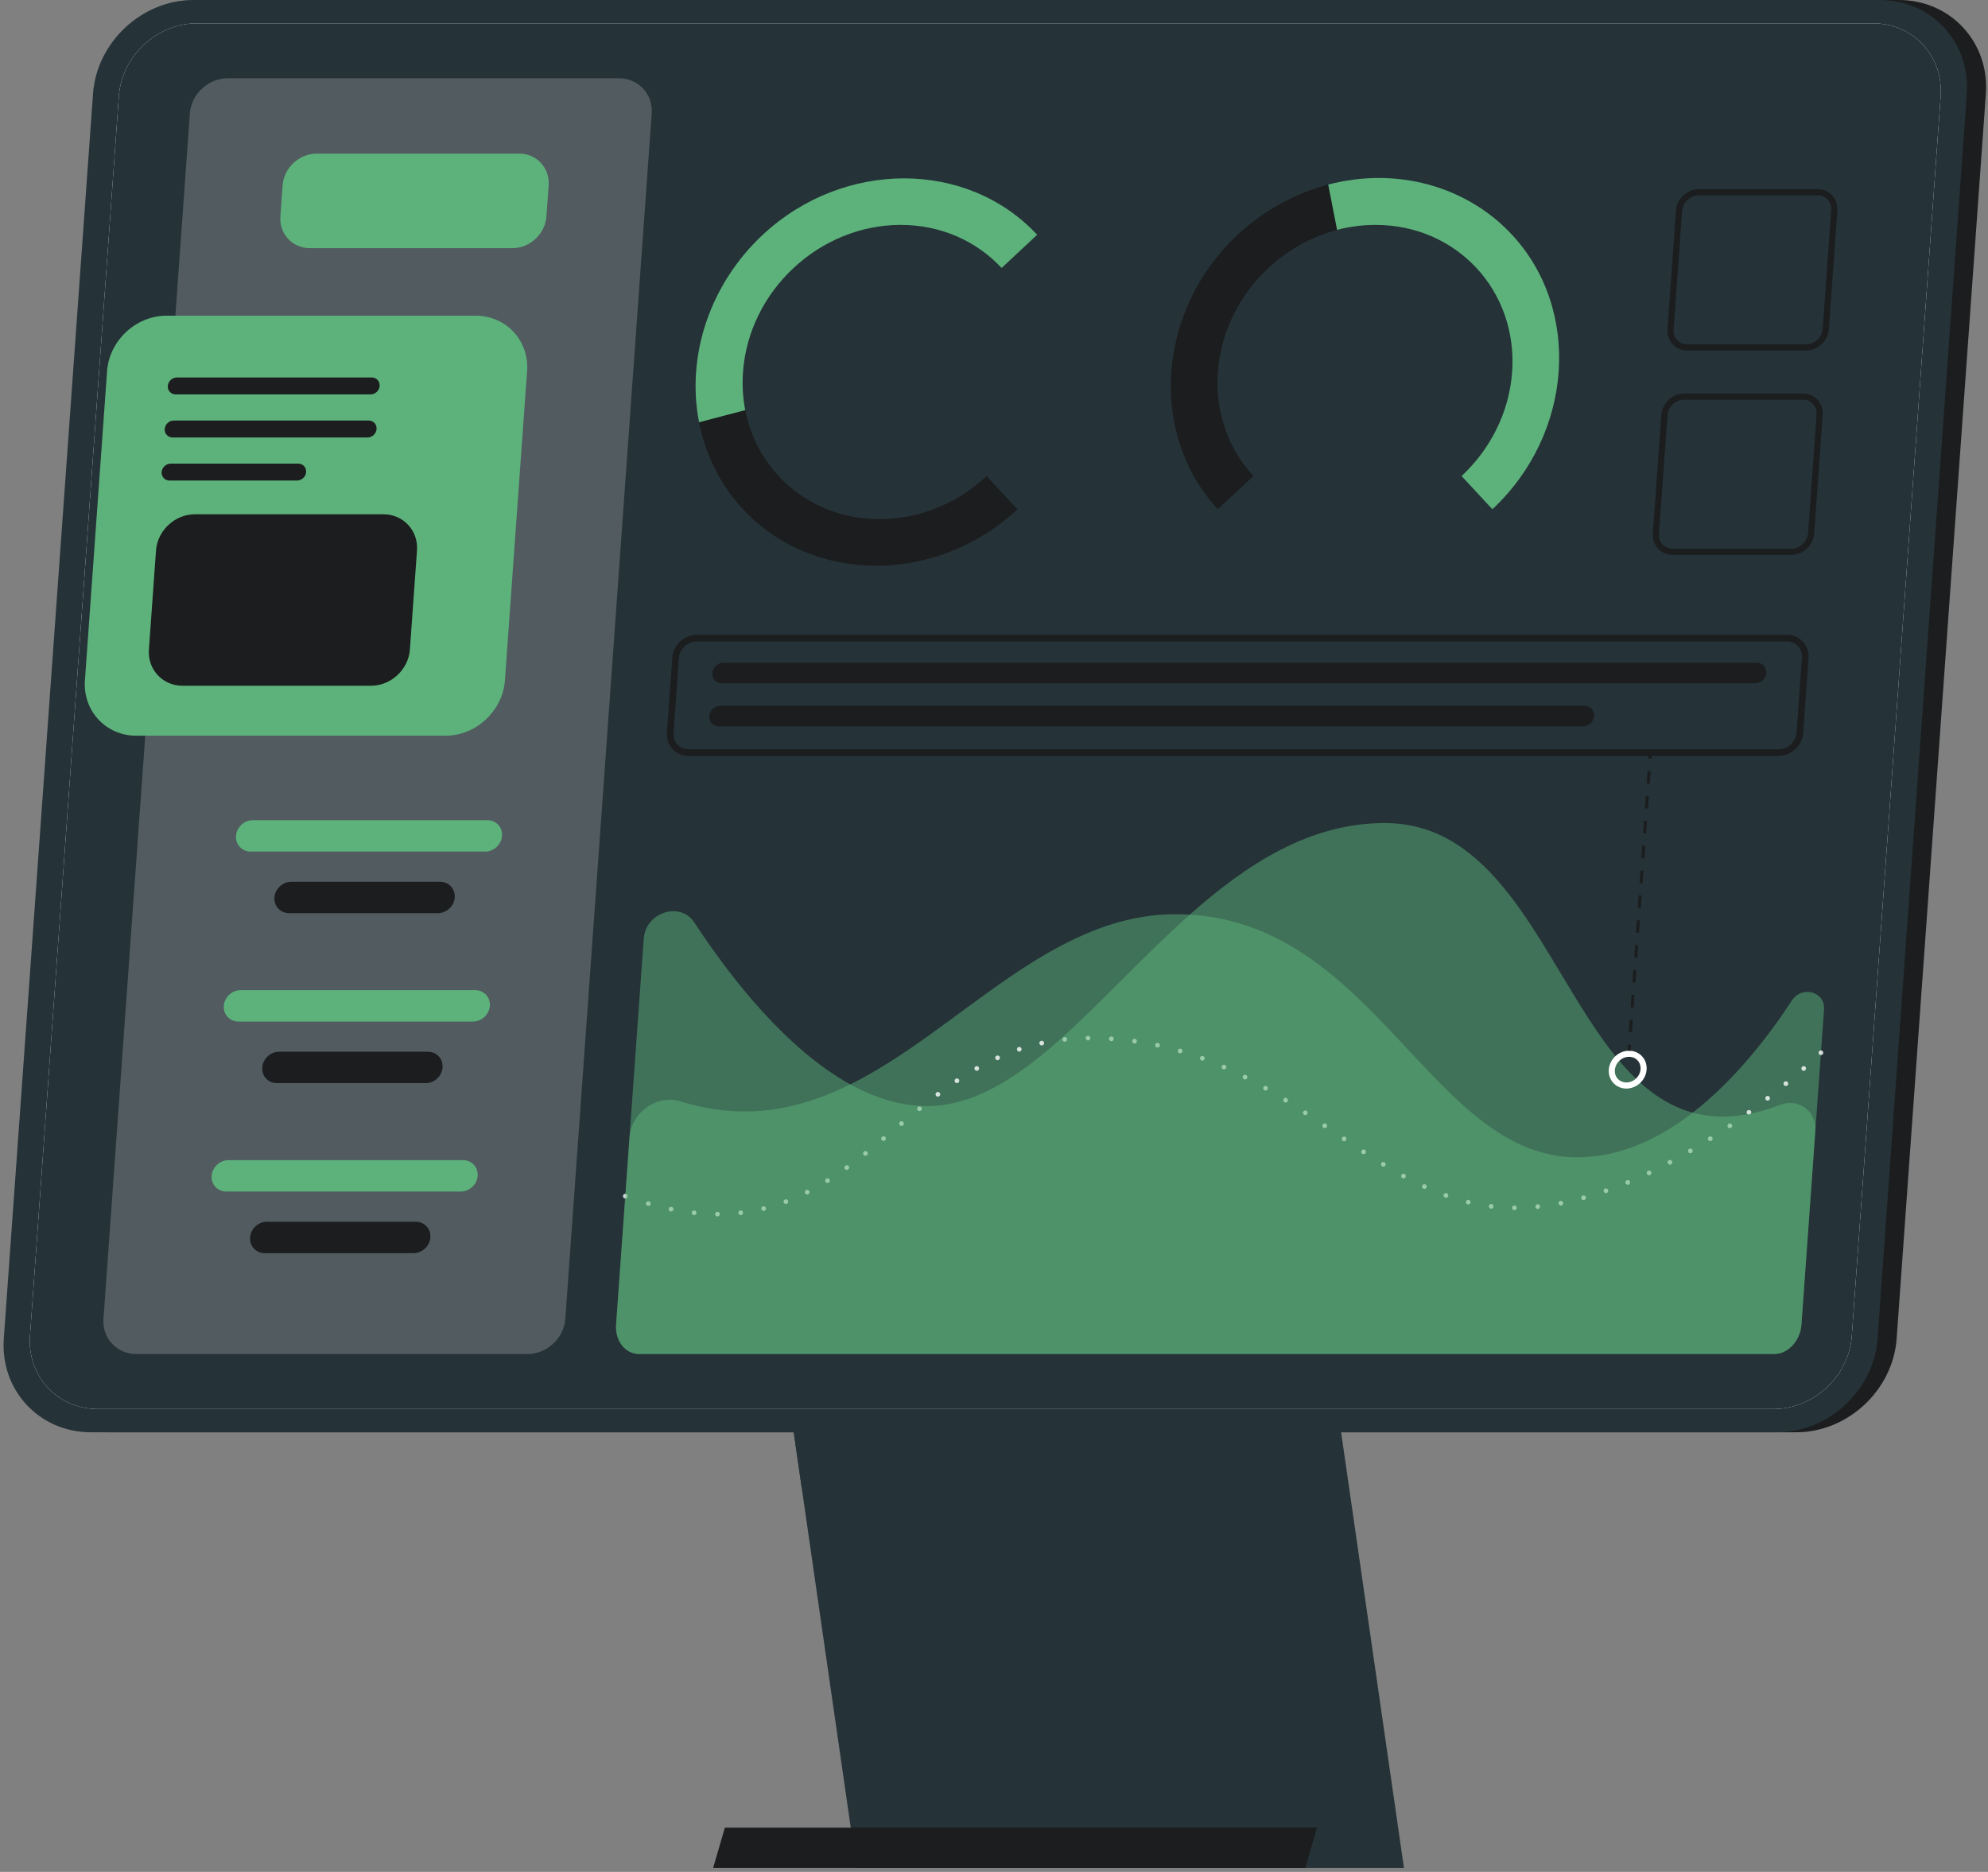 <svg width="308" height="290" viewBox="0 0 308 290" fill="none" xmlns="http://www.w3.org/2000/svg">
<rect x="0" y="0" width="308" height="290" fill="#808080" stroke="none"/>
<path d="M278.291 221.891H17.012C9.028 221.891 2.965 215.359 3.537 207.375L17.361 14.516C17.933 6.532 24.933 0 32.917 0H294.196C302.18 0 308.243 6.532 307.671 14.516L293.847 207.375C293.275 215.359 286.275 221.891 278.291 221.891Z" fill="#1B1D1E"/>
<path d="M217.515 289.391H132.707L117.59 184.594H202.398L217.515 289.391Z" fill="#253238"/>
<path d="M204.047 283.146H112.306L110.484 289.391H202.226L204.047 283.146Z" fill="#1B1D1E"/>
<path d="M206.875 235.043L124.215 230.527L117.59 184.594H199.598L206.875 235.043Z" fill="#253238"/>
<path d="M275.342 221.891H14.063C6.079 221.891 0.016 215.359 0.588 207.375L14.412 14.516C14.984 6.532 21.984 0 29.968 0H291.247C299.23 0 305.294 6.532 304.722 14.516L290.898 207.375C290.326 215.359 283.326 221.891 275.342 221.891Z" fill="#253238"/>
<path d="M274.789 218.282H15.132C8.918 218.282 4.198 213.198 4.644 206.984L18.411 14.908C18.857 8.694 24.305 3.61 30.52 3.61H290.176C296.391 3.61 301.111 8.694 300.665 14.908L286.897 206.984C286.452 213.198 281.003 218.282 274.789 218.282Z" fill="white"/>
<path d="M274.789 218.282H15.132C8.918 218.282 4.198 213.198 4.644 206.984L18.411 14.908C18.857 8.694 24.305 3.61 30.52 3.61H290.176C296.391 3.61 301.111 8.694 300.665 14.908L286.897 206.984C286.452 213.198 281.003 218.282 274.789 218.282Z" fill="#253238"/>
<g style="mix-blend-mode:overlay">
<path opacity="0.2" d="M81.737 209.769H21.097C18.094 209.769 15.814 207.312 16.029 204.31L29.414 17.582C29.629 14.58 32.262 12.123 35.264 12.123H95.904C98.906 12.123 101.187 14.58 100.971 17.582L87.587 204.31C87.372 207.312 84.739 209.769 81.737 209.769Z" fill="white"/>
</g>
<path d="M79.389 38.446H48.004C45.3 38.446 43.246 36.234 43.44 33.529L43.785 28.717C43.978 26.012 46.35 23.8 49.054 23.8H80.439C83.143 23.8 85.197 26.012 85.003 28.717L84.658 33.529C84.465 36.234 82.093 38.446 79.389 38.446Z" fill="#5DB27B"/>
<path d="M69.034 113.979H21.12C16.402 113.979 12.818 110.119 13.156 105.4L16.59 57.486C16.929 52.769 21.066 48.908 25.784 48.908H73.698C78.416 48.908 82 52.769 81.662 57.486L78.227 105.4C77.889 110.119 73.752 113.979 69.034 113.979Z" fill="#5DB27B"/>
<path d="M57.416 61.102H27.214C26.493 61.102 25.946 60.512 25.997 59.791C26.049 59.07 26.681 58.48 27.402 58.48H57.604C58.325 58.48 58.872 59.07 58.821 59.791C58.769 60.512 58.137 61.102 57.416 61.102Z" fill="#1B1D1E"/>
<path d="M56.938 67.774H26.736C26.015 67.774 25.468 67.184 25.519 66.463C25.571 65.742 26.203 65.152 26.924 65.152H57.126C57.847 65.152 58.394 65.742 58.343 66.463C58.291 67.184 57.659 67.774 56.938 67.774Z" fill="#1B1D1E"/>
<path d="M46.025 74.447H26.259C25.538 74.447 24.989 73.857 25.041 73.136C25.093 72.415 25.726 71.825 26.447 71.825H46.212C46.934 71.825 47.48 72.415 47.429 73.136C47.377 73.857 46.745 74.447 46.025 74.447Z" fill="#1B1D1E"/>
<path d="M57.495 106.238H28.276C25.192 106.238 22.849 103.715 23.07 100.631L24.171 85.279C24.392 82.195 27.096 79.672 30.18 79.672H59.399C62.483 79.672 64.826 82.195 64.605 85.279L63.504 100.631C63.283 103.715 60.579 106.238 57.495 106.238Z" fill="#1B1D1E"/>
<path d="M75.175 131.925H38.819C37.482 131.925 36.466 130.831 36.562 129.493C36.658 128.156 37.83 127.062 39.168 127.062H75.524C76.861 127.062 77.877 128.156 77.781 129.493C77.685 130.831 76.512 131.925 75.175 131.925Z" fill="#5DB27B"/>
<path d="M67.847 141.468H44.777C43.44 141.468 42.424 140.374 42.52 139.037C42.616 137.699 43.788 136.606 45.126 136.606H68.196C69.533 136.606 70.548 137.699 70.453 139.037C70.357 140.374 69.184 141.468 67.847 141.468Z" fill="#1B1D1E"/>
<path d="M73.287 158.259H36.931C35.594 158.259 34.578 157.165 34.674 155.828C34.77 154.49 35.942 153.396 37.28 153.396H73.636C74.973 153.396 75.989 154.49 75.893 155.828C75.797 157.165 74.624 158.259 73.287 158.259Z" fill="#5DB27B"/>
<path d="M65.96 167.802H42.89C41.553 167.802 40.537 166.708 40.633 165.371C40.729 164.033 41.902 162.939 43.239 162.939H66.309C67.646 162.939 68.662 164.033 68.566 165.371C68.47 166.708 67.297 167.802 65.96 167.802Z" fill="#1B1D1E"/>
<path d="M71.4 184.594H35.044C33.707 184.594 32.691 183.5 32.787 182.162C32.883 180.825 34.055 179.731 35.393 179.731H71.749C73.086 179.731 74.102 180.825 74.006 182.162C73.91 183.5 72.737 184.594 71.4 184.594Z" fill="#5DB27B"/>
<path d="M64.073 194.137H41.002C39.666 194.137 38.65 193.043 38.745 191.705C38.842 190.368 40.014 189.274 41.352 189.274H64.421C65.758 189.274 66.775 190.368 66.678 191.705C66.582 193.043 65.409 194.137 64.073 194.137Z" fill="#1B1D1E"/>
<path opacity="0.5" d="M277.607 155.014C279.184 152.61 282.796 153.626 282.596 156.41L279.098 205.213C278.918 207.727 277.02 209.77 274.864 209.77H99.03C96.874 209.77 95.269 207.727 95.45 205.213L97.528 176.217C97.808 172.306 101.787 169.491 105.447 170.631C115.357 173.72 123.849 171.906 131.74 167.993C148.62 159.614 162.742 141.63 182.148 141.63C182.892 141.63 183.624 141.649 184.337 141.696C213.202 143.438 221.997 179.292 244.358 179.292C250.968 179.292 257.001 176.439 262.254 172.372C268.688 167.395 273.943 160.602 277.607 155.014Z" fill="#5DB27B"/>
<g opacity="0.8">
<path d="M282.117 163.456C282.02 163.456 281.936 163.413 281.861 163.35C281.828 163.317 281.796 163.274 281.786 163.232C281.765 163.189 281.753 163.136 281.753 163.093C281.753 162.987 281.796 162.902 281.861 162.837C281.989 162.698 282.234 162.688 282.372 162.837C282.447 162.902 282.48 162.998 282.48 163.093C282.48 163.136 282.469 163.189 282.458 163.232C282.437 163.274 282.404 163.317 282.372 163.35C282.309 163.413 282.213 163.456 282.117 163.456Z" fill="white"/>
<path d="M211.053 178.752V178.742C210.882 178.635 210.839 178.411 210.946 178.24C211.063 178.07 211.287 178.027 211.458 178.133C211.618 178.24 211.672 178.475 211.564 178.635C211.49 178.752 211.373 178.805 211.255 178.805C211.181 178.805 211.117 178.784 211.053 178.752ZM168.203 160.821C168.192 160.618 168.362 160.459 168.566 160.459C168.757 160.447 168.928 160.618 168.928 160.821C168.928 161.023 168.768 161.183 168.566 161.183C168.362 161.183 168.203 161.023 168.203 160.821ZM172.149 161.29H172.161C171.957 161.279 171.798 161.108 171.819 160.906C171.829 160.703 172 160.554 172.203 160.565C172.405 160.575 172.555 160.756 172.544 160.96C172.533 161.151 172.374 161.301 172.181 161.301C172.171 161.301 172.161 161.29 172.149 161.29ZM164.598 161.055C164.576 160.853 164.725 160.682 164.917 160.661C165.12 160.628 165.301 160.778 165.323 160.981C165.344 161.183 165.195 161.354 164.991 161.386H164.96C164.779 161.386 164.619 161.247 164.598 161.055ZM175.723 161.664C175.532 161.631 175.381 161.45 175.414 161.247C175.435 161.045 175.627 160.906 175.819 160.938H175.829C176.022 160.96 176.161 161.151 176.139 161.354C176.108 161.525 175.958 161.664 175.776 161.664H175.723ZM161.034 161.674C160.991 161.471 161.119 161.279 161.322 161.236C161.514 161.194 161.707 161.322 161.749 161.514C161.791 161.717 161.675 161.908 161.471 161.951C161.451 161.951 161.418 161.961 161.397 161.961C161.227 161.961 161.077 161.845 161.034 161.674ZM179.254 162.282C179.062 162.24 178.934 162.047 178.976 161.856C179.019 161.653 179.211 161.525 179.414 161.578C179.606 161.61 179.734 161.802 179.691 162.004C179.659 162.175 179.499 162.293 179.329 162.293C179.308 162.293 179.286 162.293 179.254 162.282ZM157.567 162.666C157.504 162.474 157.61 162.271 157.803 162.208C157.994 162.144 158.197 162.25 158.261 162.442C158.324 162.634 158.218 162.836 158.027 162.901C157.994 162.912 157.952 162.922 157.909 162.922C157.76 162.922 157.621 162.826 157.567 162.666ZM182.732 163.168C182.539 163.103 182.433 162.912 182.486 162.709C182.539 162.517 182.753 162.411 182.944 162.463C183.137 162.517 183.243 162.72 183.19 162.922C183.137 163.071 182.999 163.178 182.838 163.178C182.806 163.178 182.775 163.178 182.732 163.168ZM154.218 164.031C154.143 163.85 154.218 163.626 154.399 163.551C154.58 163.466 154.804 163.541 154.89 163.732C154.965 163.914 154.89 164.127 154.698 164.212C154.655 164.234 154.602 164.245 154.548 164.245C154.41 164.245 154.282 164.17 154.218 164.031ZM186.145 164.288C185.953 164.223 185.857 164.011 185.932 163.818C185.996 163.637 186.209 163.541 186.401 163.605C186.582 163.679 186.678 163.882 186.614 164.074C186.561 164.223 186.423 164.309 186.273 164.309C186.23 164.309 186.187 164.309 186.145 164.288ZM189.473 165.642C189.292 165.557 189.206 165.344 189.292 165.162C189.367 164.981 189.59 164.895 189.772 164.981C189.953 165.056 190.038 165.269 189.953 165.46C189.9 165.589 189.761 165.674 189.623 165.674C189.569 165.674 189.526 165.664 189.473 165.642ZM151.018 165.707C150.912 165.536 150.975 165.312 151.156 165.204C151.327 165.108 151.551 165.173 151.647 165.344C151.743 165.525 151.69 165.738 151.508 165.845H151.519C151.455 165.877 151.391 165.888 151.338 165.888C151.209 165.888 151.081 165.823 151.018 165.707ZM279.173 165.77C279.046 165.621 279.056 165.387 279.205 165.258H279.216C279.366 165.13 279.59 165.141 279.728 165.29C279.856 165.44 279.834 165.674 279.686 165.802C279.621 165.866 279.537 165.898 279.451 165.898C279.344 165.898 279.248 165.856 279.173 165.77ZM192.716 167.189C192.545 167.104 192.471 166.879 192.567 166.698C192.652 166.517 192.876 166.453 193.057 166.538C193.228 166.635 193.302 166.858 193.217 167.04C193.153 167.157 193.015 167.231 192.887 167.231C192.833 167.231 192.769 167.221 192.716 167.189ZM147.956 167.637C147.84 167.466 147.881 167.242 148.052 167.126C148.223 167.018 148.447 167.061 148.565 167.231C148.671 167.392 148.628 167.627 148.457 167.733C148.394 167.775 148.33 167.797 148.255 167.797C148.137 167.797 148.021 167.733 147.956 167.637ZM276.4 168.106C276.272 167.957 276.294 167.722 276.453 167.594C276.614 167.466 276.838 167.488 276.966 167.648C277.094 167.797 277.072 168.032 276.923 168.16C276.848 168.213 276.762 168.245 276.687 168.245C276.581 168.245 276.475 168.203 276.4 168.106ZM195.884 168.907C195.714 168.811 195.649 168.587 195.756 168.404C195.852 168.235 196.076 168.17 196.247 168.277C196.428 168.373 196.492 168.597 196.386 168.768C196.321 168.885 196.193 168.96 196.066 168.96C196.012 168.96 195.948 168.938 195.884 168.907ZM145.012 169.75C144.895 169.589 144.927 169.355 145.087 169.237C145.247 169.12 145.471 169.151 145.599 169.312C145.716 169.471 145.684 169.695 145.524 169.823C145.46 169.866 145.385 169.898 145.311 169.898C145.194 169.898 145.087 169.845 145.012 169.75ZM273.573 170.368C273.446 170.208 273.477 169.973 273.637 169.856C273.797 169.728 274.021 169.76 274.149 169.92C274.267 170.08 274.234 170.304 274.085 170.432H274.075C274.01 170.485 273.936 170.507 273.861 170.507C273.744 170.507 273.637 170.454 273.573 170.368ZM198.988 170.752C198.817 170.645 198.764 170.421 198.871 170.251C198.977 170.08 199.201 170.026 199.372 170.133C199.543 170.24 199.596 170.464 199.49 170.635C199.415 170.752 199.297 170.816 199.181 170.816C199.116 170.816 199.042 170.794 198.988 170.752ZM142.175 171.989C142.047 171.84 142.068 171.605 142.228 171.478C142.388 171.35 142.612 171.381 142.74 171.531C142.868 171.69 142.847 171.925 142.687 172.042C142.623 172.107 142.537 172.127 142.452 172.127C142.356 172.127 142.25 172.085 142.175 171.989ZM270.672 172.533C270.543 172.374 270.586 172.149 270.747 172.032C270.906 171.914 271.141 171.946 271.258 172.107C271.376 172.266 271.333 172.502 271.173 172.618C271.109 172.661 271.034 172.683 270.96 172.683C270.853 172.683 270.736 172.64 270.672 172.533ZM202.029 172.704C201.858 172.587 201.805 172.362 201.921 172.203C202.029 172.032 202.263 171.979 202.423 172.095C202.593 172.203 202.636 172.427 202.53 172.598C202.466 172.704 202.348 172.757 202.231 172.757C202.157 172.757 202.092 172.747 202.029 172.704ZM139.39 174.304C139.252 174.155 139.273 173.92 139.433 173.793C139.583 173.664 139.817 173.685 139.945 173.835C140.074 173.995 140.052 174.218 139.903 174.346C139.828 174.411 139.754 174.432 139.668 174.432C139.561 174.432 139.455 174.389 139.39 174.304ZM205.036 174.709C204.866 174.592 204.824 174.369 204.94 174.208C205.048 174.037 205.272 173.995 205.442 174.102C205.612 174.218 205.655 174.442 205.538 174.613C205.474 174.72 205.357 174.773 205.239 174.773C205.176 174.773 205.101 174.752 205.036 174.709ZM267.706 174.624C267.589 174.454 267.632 174.229 267.791 174.112C267.962 173.995 268.186 174.037 268.304 174.208C268.41 174.369 268.379 174.603 268.208 174.709C268.143 174.752 268.069 174.773 268.005 174.773C267.887 174.773 267.77 174.72 267.706 174.624ZM136.607 176.629C136.479 176.48 136.499 176.246 136.649 176.117C136.809 175.989 137.044 176.011 137.172 176.16C137.299 176.32 137.279 176.544 137.118 176.671C137.055 176.736 136.969 176.757 136.884 176.757C136.788 176.757 136.681 176.714 136.607 176.629ZM264.666 176.608C264.56 176.437 264.613 176.213 264.784 176.096C264.954 175.989 265.179 176.043 265.285 176.213C265.391 176.384 265.338 176.608 265.167 176.714C265.114 176.757 265.05 176.779 264.975 176.779C264.858 176.779 264.741 176.714 264.666 176.608ZM208.034 176.736C207.874 176.619 207.821 176.395 207.938 176.224C208.055 176.064 208.279 176.022 208.45 176.128C208.61 176.246 208.653 176.47 208.546 176.64C208.472 176.747 208.354 176.8 208.236 176.8C208.173 176.8 208.098 176.779 208.034 176.736ZM261.572 178.485C261.466 178.304 261.529 178.09 261.7 177.984C261.871 177.888 262.095 177.941 262.202 178.112C262.298 178.283 262.245 178.507 262.074 178.613C262.01 178.646 261.946 178.667 261.882 178.667C261.765 178.667 261.637 178.603 261.572 178.485ZM133.801 178.912C133.673 178.752 133.694 178.528 133.855 178.4C134.014 178.272 134.239 178.304 134.366 178.454C134.494 178.613 134.463 178.848 134.313 178.976C134.239 179.029 134.164 179.051 134.079 179.051C133.972 179.051 133.865 179.008 133.801 178.912ZM258.404 180.235C258.308 180.064 258.372 179.84 258.553 179.745C258.724 179.648 258.948 179.723 259.045 179.894C259.141 180.075 259.076 180.289 258.895 180.395C258.842 180.417 258.778 180.438 258.724 180.438C258.596 180.438 258.469 180.362 258.404 180.235ZM214.125 180.694V180.683C213.954 180.587 213.901 180.362 214.007 180.192C214.103 180.011 214.327 179.957 214.498 180.064C214.679 180.171 214.733 180.395 214.626 180.565C214.551 180.683 214.434 180.747 214.317 180.747C214.253 180.747 214.178 180.726 214.125 180.694ZM130.899 181.099C130.782 180.928 130.825 180.704 130.985 180.587C131.145 180.47 131.379 180.502 131.497 180.662C131.614 180.822 131.572 181.056 131.412 181.174C131.347 181.217 131.273 181.248 131.198 181.248C131.08 181.248 130.974 181.195 130.899 181.099ZM255.161 181.856C255.076 181.675 255.151 181.461 255.332 181.376C255.513 181.291 255.737 181.366 255.823 181.547C255.908 181.728 255.823 181.942 255.642 182.027L255.652 182.038C255.599 182.06 255.546 182.07 255.493 182.07C255.353 182.07 255.226 181.995 255.161 181.856ZM217.272 182.518C217.091 182.422 217.026 182.198 217.122 182.017C217.218 181.846 217.443 181.781 217.624 181.878C217.794 181.974 217.859 182.188 217.763 182.369C217.698 182.485 217.57 182.561 217.443 182.561C217.389 182.561 217.325 182.539 217.272 182.518ZM127.892 183.104C127.784 182.934 127.839 182.699 128.008 182.593C128.179 182.485 128.403 182.539 128.511 182.71C128.617 182.88 128.564 183.104 128.393 183.211C128.34 183.254 128.265 183.275 128.201 183.275C128.083 183.275 127.966 183.211 127.892 183.104ZM251.845 183.318C251.77 183.137 251.855 182.923 252.047 182.848C252.228 182.763 252.441 182.848 252.517 183.041C252.602 183.222 252.517 183.436 252.324 183.521C252.281 183.542 252.228 183.542 252.185 183.542C252.036 183.542 251.908 183.457 251.845 183.318ZM220.525 184.15C220.344 184.075 220.259 183.851 220.344 183.67C220.43 183.489 220.643 183.414 220.824 183.489C221.016 183.574 221.091 183.788 221.006 183.979C220.941 184.107 220.813 184.193 220.674 184.193C220.621 184.193 220.568 184.181 220.525 184.15ZM248.462 184.598C248.388 184.405 248.494 184.203 248.676 184.139L248.686 184.128C248.868 184.064 249.081 184.171 249.146 184.352C249.209 184.545 249.113 184.757 248.922 184.822C248.879 184.833 248.846 184.843 248.804 184.843C248.655 184.843 248.516 184.747 248.462 184.598ZM124.734 184.855C124.638 184.684 124.712 184.46 124.894 184.363C125.075 184.278 125.288 184.352 125.384 184.534C125.47 184.704 125.406 184.928 125.225 185.014C125.172 185.046 125.118 185.056 125.054 185.056C124.926 185.056 124.798 184.981 124.734 184.855ZM223.896 185.537C223.704 185.472 223.608 185.259 223.672 185.078C223.746 184.886 223.949 184.79 224.141 184.855C224.334 184.928 224.43 185.131 224.365 185.323C224.312 185.472 224.163 185.558 224.013 185.558C223.97 185.558 223.928 185.558 223.896 185.537ZM244.995 185.665C244.942 185.461 245.05 185.259 245.252 185.205C245.444 185.152 245.646 185.27 245.699 185.461C245.753 185.654 245.636 185.856 245.444 185.91C245.412 185.921 245.38 185.932 245.347 185.932C245.188 185.932 245.038 185.824 244.995 185.665ZM121.416 186.294C121.341 186.103 121.438 185.889 121.63 185.824C121.811 185.75 122.025 185.846 122.099 186.027C122.163 186.219 122.078 186.433 121.886 186.496C121.844 186.518 121.801 186.528 121.758 186.528C121.608 186.528 121.47 186.433 121.416 186.294ZM227.394 186.593C227.192 186.55 227.075 186.357 227.128 186.155C227.17 185.963 227.363 185.846 227.565 185.889C227.758 185.932 227.875 186.134 227.832 186.326C227.789 186.496 227.64 186.604 227.48 186.604C227.449 186.604 227.416 186.604 227.394 186.593ZM241.465 186.465C241.422 186.262 241.55 186.07 241.752 186.038C241.945 185.995 242.137 186.123 242.179 186.326C242.222 186.518 242.094 186.71 241.892 186.752C241.87 186.752 241.849 186.763 241.827 186.763C241.657 186.763 241.497 186.636 241.465 186.465ZM100.349 186.817C100.157 186.763 100.039 186.561 100.092 186.369C100.157 186.176 100.349 186.06 100.552 186.113C100.744 186.176 100.85 186.369 100.797 186.571C100.754 186.731 100.605 186.827 100.444 186.827C100.412 186.827 100.381 186.827 100.349 186.817ZM230.979 187.254C230.787 187.232 230.637 187.051 230.67 186.848C230.692 186.646 230.873 186.507 231.075 186.528C231.278 186.561 231.417 186.742 231.395 186.934C231.363 187.127 231.213 187.265 231.032 187.265C231.011 187.265 231.001 187.265 230.979 187.254ZM237.88 186.966C237.86 186.763 238.009 186.582 238.201 186.571C238.403 186.539 238.585 186.689 238.606 186.891C238.627 187.094 238.478 187.275 238.275 187.296H238.244C238.062 187.296 237.902 187.158 237.88 186.966ZM234.627 187.479C234.425 187.479 234.265 187.318 234.265 187.115C234.265 186.913 234.435 186.752 234.627 186.752C234.83 186.752 234.99 186.913 234.99 187.115C234.99 187.318 234.83 187.479 234.627 187.479ZM117.96 187.329C117.907 187.127 118.025 186.934 118.227 186.88C118.419 186.838 118.611 186.956 118.664 187.147C118.717 187.339 118.589 187.542 118.397 187.595V187.585C118.365 187.595 118.334 187.595 118.312 187.595C118.141 187.595 117.992 187.489 117.96 187.329ZM103.891 187.691C103.698 187.648 103.571 187.457 103.602 187.254C103.645 187.062 103.837 186.934 104.039 186.966C104.231 187.009 104.359 187.2 104.328 187.403C104.285 187.574 104.135 187.691 103.964 187.691H103.891ZM114.397 187.926C114.376 187.723 114.515 187.542 114.717 187.521C114.92 187.499 115.101 187.638 115.122 187.841C115.144 188.043 115.006 188.224 114.803 188.246H114.76C114.579 188.246 114.419 188.107 114.397 187.926ZM107.496 188.246H107.506C107.304 188.236 107.154 188.054 107.176 187.851C107.197 187.648 107.378 187.51 107.581 187.532C107.783 187.552 107.922 187.734 107.901 187.926C107.879 188.118 107.72 188.256 107.539 188.256C107.528 188.256 107.517 188.256 107.496 188.246ZM111.154 188.448C110.952 188.448 110.792 188.289 110.792 188.085C110.792 187.894 110.952 187.734 111.154 187.734V187.723C111.358 187.723 111.517 187.894 111.517 188.085C111.517 188.289 111.358 188.46 111.154 188.46V188.448Z" fill="white"/>
<path d="M96.871 185.676C96.828 185.676 96.775 185.665 96.732 185.644C96.69 185.623 96.647 185.601 96.615 185.558C96.582 185.527 96.551 185.494 96.54 185.442C96.519 185.399 96.508 185.356 96.508 185.303C96.508 185.206 96.551 185.122 96.615 185.047C96.647 185.014 96.69 184.982 96.732 184.972C96.818 184.929 96.924 184.929 97.01 184.972C97.063 184.982 97.095 185.014 97.127 185.047C97.201 185.122 97.233 185.206 97.233 185.303C97.233 185.356 97.233 185.399 97.212 185.442C97.191 185.494 97.17 185.527 97.127 185.558C97.095 185.601 97.052 185.623 97.01 185.644C96.967 185.665 96.924 185.676 96.871 185.676Z" fill="white"/>
</g>
<path opacity="0.5" d="M281.255 175.121L279.098 205.213C278.918 207.727 277.02 209.77 274.864 209.77H99.03C96.874 209.77 95.269 207.727 95.449 205.213L99.736 145.415C100.029 141.32 105.397 139.597 107.57 142.911C113.18 151.47 121.813 162.523 131.74 167.994C135.545 170.084 139.53 171.355 143.617 171.355C157.825 171.355 169.908 154.501 184.337 141.696C193.185 133.844 202.914 127.507 214.551 127.507C238.843 127.507 242.426 166.977 262.254 172.372C266.077 173.417 270.5 173.191 275.795 171.166C278.631 170.084 281.468 172.155 281.255 175.121Z" fill="#5DB27B"/>
<path d="M155.364 76.441L152.873 73.757C148.451 77.883 142.567 80.433 136.27 80.433C125.722 80.433 117.36 73.267 115.455 63.536L111.72 64.517L108.307 65.414C109.311 70.515 111.658 75.161 115.122 78.892C125.949 90.555 145.14 90.555 157.639 78.892L155.364 76.441Z" fill="#1B1D1E"/>
<path d="M160.687 36.375L157.427 39.417L155.176 41.518C159.007 45.636 161.155 51.337 160.704 57.634C160.253 63.93 157.294 69.632 152.873 73.758L154.823 75.859L157.639 78.893C163.682 73.254 167.398 65.608 167.969 57.634C168.54 49.668 165.921 42.013 160.687 36.375Z" fill="#253238"/>
<path d="M160.687 36.374C149.859 24.72 130.668 24.72 118.169 36.374C110.046 43.962 106.277 55.054 108.307 65.415L112.529 64.305L115.455 63.535C115.092 61.656 114.967 59.671 115.113 57.634C116.015 45.048 126.953 34.842 139.538 34.842C145.835 34.842 151.346 37.392 155.176 41.517L158.06 38.827L160.687 36.374Z" fill="#5DB27B"/>
<path d="M191.324 76.442L194.2 73.758C190.37 69.633 188.229 63.931 188.68 57.634C189.436 47.086 197.239 38.21 207.156 35.609L206.438 31.943H206.437L205.781 28.595C200.582 29.964 195.743 32.645 191.745 36.376C179.246 48.039 177.871 67.23 188.698 78.893L191.324 76.442Z" fill="#1B1D1E"/>
<path d="M231.215 78.893L228.391 75.851L226.441 73.751C222.027 77.876 216.142 80.434 209.845 80.434C203.549 80.434 198.03 77.884 194.2 73.758L191.948 75.859L188.697 78.893C193.931 84.531 201.351 87.699 209.325 87.699C217.291 87.699 225.173 84.531 231.215 78.893Z" fill="#253238"/>
<path d="M231.215 78.893C243.705 67.23 245.081 48.039 234.263 36.375C227.218 28.796 216.34 25.822 205.781 28.595L206.593 32.737L207.156 35.608C209.073 35.11 211.077 34.843 213.113 34.843C225.699 34.843 235.174 45.049 234.272 57.634C233.82 63.931 230.862 69.625 226.441 73.751L228.939 76.442L231.215 78.893Z" fill="#5DB27B"/>
<path d="M281.597 29.308H263.197C261.385 29.308 259.797 30.79 259.667 32.602L258.348 51.002C258.218 52.814 259.594 54.296 261.406 54.296H279.806C281.618 54.296 283.206 52.814 283.336 51.002L284.655 32.602C284.785 30.79 283.409 29.308 281.597 29.308ZM281.597 30.249C282.207 30.249 282.763 30.486 283.162 30.914C283.563 31.345 283.76 31.921 283.716 32.535L282.397 50.934C282.303 52.246 281.116 53.355 279.806 53.355H261.406C260.796 53.355 260.24 53.119 259.841 52.69C259.44 52.259 259.243 51.683 259.287 51.069L260.606 32.67C260.7 31.358 261.887 30.249 263.197 30.249H281.597Z" fill="#1B1D1E"/>
<path d="M279.328 60.969H260.928C259.116 60.969 257.528 62.451 257.398 64.263L256.079 82.663C255.949 84.475 257.325 85.957 259.137 85.957H277.537C279.349 85.957 280.937 84.475 281.067 82.663L282.386 64.263C282.516 62.451 281.14 60.969 279.328 60.969ZM279.328 61.91C279.939 61.91 280.494 62.147 280.893 62.575C281.294 63.006 281.491 63.582 281.447 64.196L280.128 82.595C280.034 83.907 278.848 85.016 277.537 85.016H259.137C258.527 85.016 257.971 84.78 257.572 84.351C257.171 83.92 256.974 83.344 257.018 82.73L258.337 64.331C258.431 63.019 259.618 61.91 260.928 61.91H279.328Z" fill="#1B1D1E"/>
<path d="M252.39 162.78C250.772 162.78 249.367 164.092 249.251 165.71C249.135 167.327 250.352 168.639 251.97 168.639C253.588 168.639 254.994 167.327 255.109 165.71C255.225 164.092 254.008 162.78 252.39 162.78ZM252.39 163.722C252.907 163.722 253.375 163.919 253.708 164.277C254.043 164.637 254.208 165.122 254.17 165.642C254.089 166.776 253.102 167.697 251.97 167.697C251.453 167.697 250.985 167.5 250.652 167.142C250.317 166.782 250.153 166.297 250.19 165.777C250.271 164.644 251.258 163.722 252.39 163.722Z" fill="white"/>
<path d="M252.624 162.796L252.155 162.763L252.223 161.824L252.692 161.858L252.624 162.796Z" fill="#1B1D1E"/>
<path d="M255.591 121.403L255.122 121.37L255.261 119.444L255.73 119.477L255.591 121.403ZM255.315 125.256L254.846 125.223L254.985 123.296L255.454 123.329L255.315 125.256ZM255.039 129.109L254.57 129.075L254.709 127.149L255.177 127.182L255.039 129.109ZM254.763 132.962L254.294 132.928L254.432 131.001L254.9 131.034L254.763 132.962ZM254.487 136.814L254.018 136.781L254.155 134.855L254.624 134.888L254.487 136.814ZM254.211 140.667L253.742 140.634L253.879 138.707L254.348 138.74L254.211 140.667ZM253.934 144.52L253.465 144.486L253.603 142.56L254.072 142.593L253.934 144.52ZM253.658 148.373L253.189 148.34L253.327 146.412L253.796 146.446L253.658 148.373ZM253.382 152.225L252.913 152.192L253.051 150.266L253.52 150.299L253.382 152.225ZM253.105 156.079L252.637 156.045L252.775 154.118L253.244 154.152L253.105 156.079ZM252.829 159.931L252.361 159.898L252.499 157.971L252.968 158.005L252.829 159.931Z" fill="#1B1D1E"/>
<path d="M255.867 117.55L255.398 117.517L255.465 116.578L255.934 116.612L255.867 117.55Z" fill="#1B1D1E"/>
<path d="M107.941 99.373C106.52 99.373 105.281 100.528 105.179 101.95L104.346 113.579C104.298 114.25 104.515 114.88 104.955 115.353C105.394 115.825 106.003 116.084 106.67 116.084H275.582C277.003 116.084 278.242 114.928 278.345 113.506L279.179 101.877C279.226 101.206 279.01 100.575 278.568 100.102C278.129 99.632 277.521 99.373 276.854 99.373H107.941ZM275.582 117.105H106.67C105.717 117.105 104.843 116.729 104.208 116.048C103.572 115.364 103.26 114.462 103.329 113.506L104.163 101.877C104.301 99.934 105.996 98.352 107.941 98.352H276.854C277.808 98.352 278.682 98.727 279.315 99.406C279.951 100.09 280.264 100.993 280.195 101.95L279.362 113.579C279.222 115.523 277.526 117.105 275.582 117.105Z" fill="#1B1D1E"/>
<path fill-rule="evenodd" clip-rule="evenodd" d="M271.956 105.849H111.838C110.967 105.849 110.306 105.137 110.369 104.266C110.431 103.396 111.194 102.684 112.064 102.684H272.183C273.053 102.684 273.714 103.396 273.652 104.266C273.589 105.137 272.826 105.849 271.956 105.849Z" fill="#1B1D1E"/>
<path fill-rule="evenodd" clip-rule="evenodd" d="M245.272 112.521H111.36C110.49 112.521 109.829 111.809 109.891 110.938C109.953 110.068 110.716 109.356 111.587 109.356H245.499C246.369 109.356 247.03 110.068 246.968 110.938C246.905 111.809 246.142 112.521 245.272 112.521Z" fill="#1B1D1E"/>
</svg>
